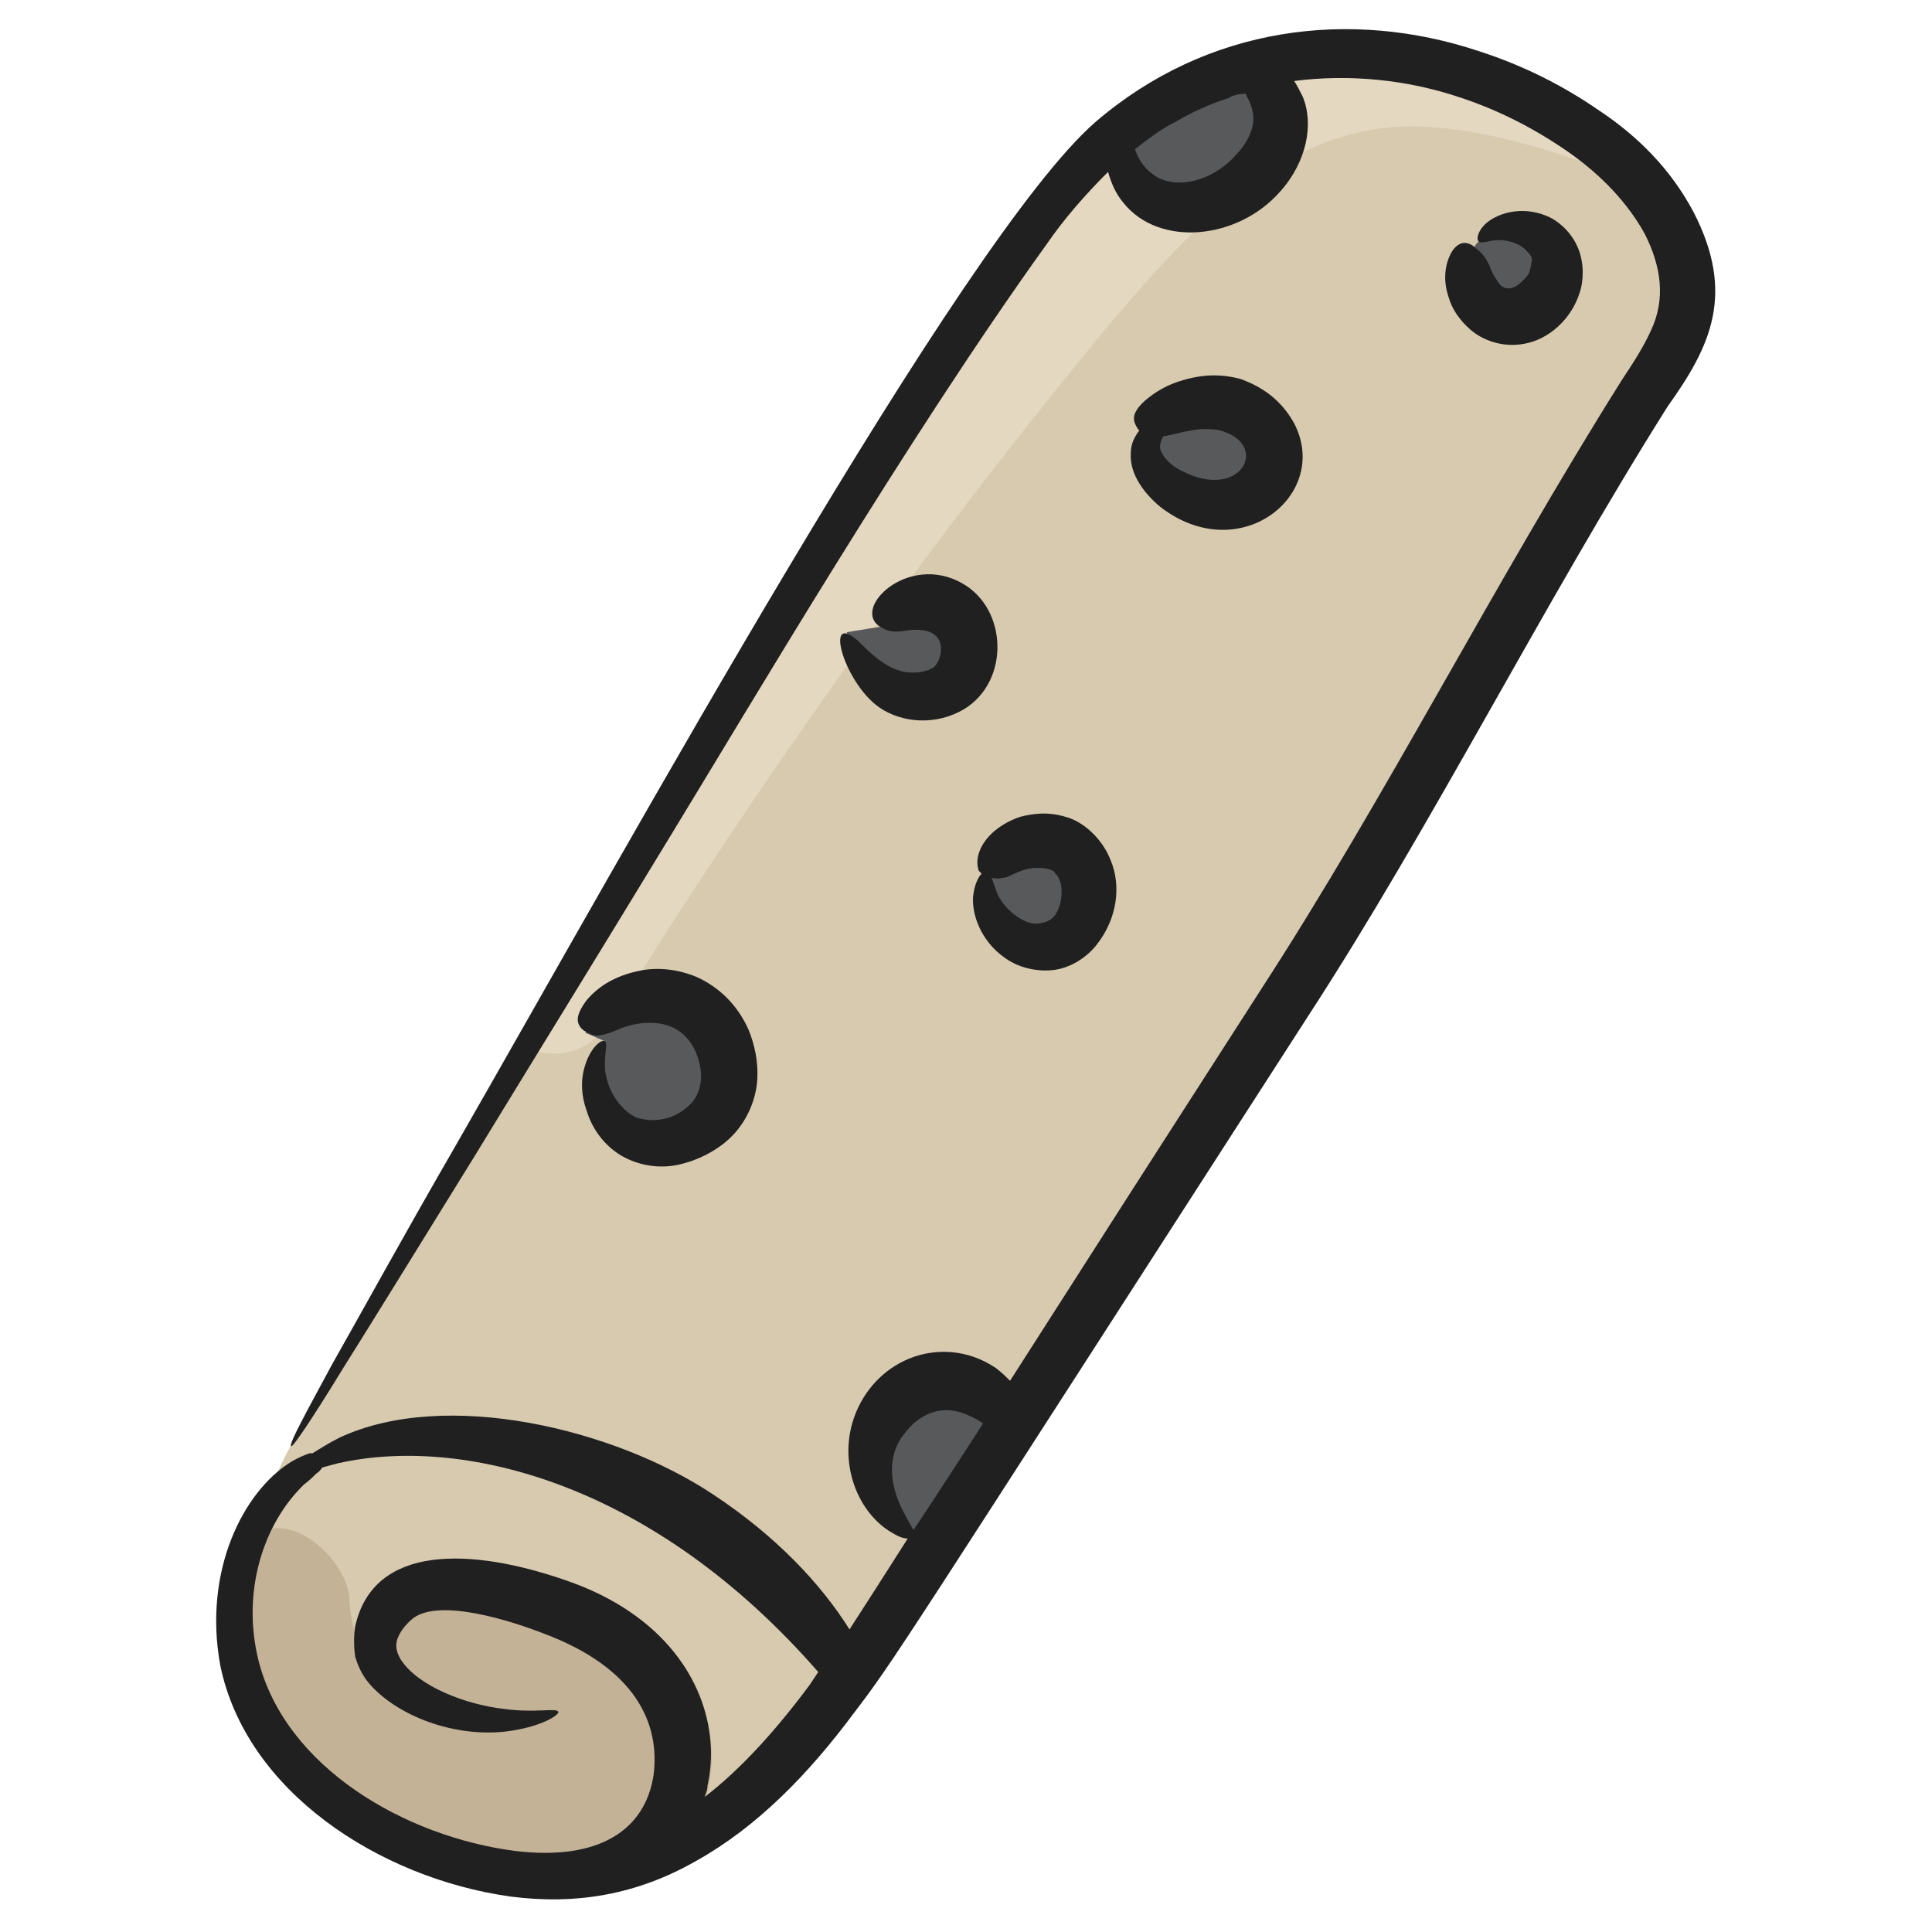 <svg id="Layer_1" enable-background="new 0 0 136 136" height="512" viewBox="0 0 136 136" width="512" xmlns="http://www.w3.org/2000/svg"><g><g><path d="m118.6 22.6c-.4 1.7-1.3 3.3-2.3 4.7-9 13.9-16.2 28.6-25.2 42.6-9.1 14.2-18.3 28.4-27.4 42.6-5.4 8.4-11.8 17.6-21.3 19.4-3.8.7-7.8.1-11.5-1.1-5.7-2-11.2-5.9-13.4-11.9-1.3-3.4-.4-6.6.3-10 1.3-6.1 4.7-10.5 7.8-15.7 3.5-6 7-11.9 10.5-17.9.3-.5.6-1 .9-1.5 6.8-11.4 13.5-22.8 20.2-34.2 0 0 0 0 0-.1 4.3-7.2 9.2-13.9 13.6-20.9s9.8-12.3 17.8-14.2c8.1-1.9 16.9.3 23.7 5.4 1.1.8 2.1 1.8 3 2.8 2.5 2.9 4.1 6.4 3.3 10z" fill="#d8caaf"/></g><g><path d="m32.6 111c-3.6.2-6.5 2.4-6.8 5.8-.7-1.2-1.1-2.5-1.2-4.1 0-2.8-4.4-7-7.1-4.2-1.2 1.3-.9 5.2-.8 6.8.2 2.6 1.1 5.1 2.4 7.3 3.8 6.4 11.3 10.1 18.6 10.4 6 .2 12.3-2.3 12.4-9.2.1-8.6-10-13.2-17.5-12.8z" fill="#c4b297"/></g><g><path d="m115.3 12.7c-5.3-1.8-10.6-3.8-16.1-3.8-9.3.1-16 7.9-21.5 14.4-12.6 15.3-24.2 31.6-34.7 48.5-1.5 2.4-3.9 2.8-6 2 6.8-11.4 13.5-22.8 20.2-34.2 0 0 0 0 0-.1 4.3-7.2 9.2-13.9 13.6-20.9s9.8-12.3 17.8-14.2c8.1-1.9 16.9.3 23.7 5.4 1.1.9 2.1 1.8 3 2.9z" fill="#e5d8c1"/></g><g><path d="m42.6 73.3c-1.5 2.2-.5 5.7 1.9 6.8s5.6-.3 6.5-2.8-.4-5.6-2.8-6.7-5.5-.1-7 2.1" fill="#58595b"/></g><g><path d="m83 29.9c-1-.5-2.3.6-2.3 1.8s1 2.2 2 2.8c1.2.8 2.7 1.2 4.1.9s2.7-1.4 2.9-2.9c.3-2.1-1.7-4-3.7-4.2s-4.1.7-5.8 1.8" fill="#58595b"/></g><g><path d="m69.5 61.4c-1 2.7 1.8 5.9 4.5 5.2s3.6-5 1.4-6.7c-1.9-1.4-5-.4-5.7 1.8" fill="#58595b"/></g><g><path d="m59.6 44.5c.6 1.7 1.6 3.3 3.2 4.1s3.7.5 4.8-.9c1.2-1.5.8-3.9-.8-4.9s-3.9-.3-4.7 1.3" fill="#58595b"/></g><g><path d="m103.9 17.2c1.4-1.7 4.5-1.2 5.3.8s-1.1 4.6-3.2 4.4-3.5-3.1-2.3-4.9" fill="#58595b"/></g><g><path d="m79.4 8c-1.5 2-.3 5.1 1.8 6.2s4.9.3 6.7-1.3c1.2-1.1 2.2-2.7 2.2-4.3s-1.2-3.5-2.9-3.6" fill="#58595b"/></g><g><path d="m64.5 108.3c-2-1.2-3.4-3.6-3.2-6s2-4.6 4.3-5c2.3-.5 4.9 1 5.6 3.2" fill="#58595b"/></g><g fill="#202020"><path d="m42.6 73.3c-.2-.2-1.1.4-1.5 2-.2.8-.2 1.8.2 2.9.3 1 1 2.2 2.2 3s2.8 1.1 4.2.8 2.8-1 3.8-2c1.1-1.1 1.7-2.6 1.8-3.9.1-1.4-.2-2.6-.6-3.6-.8-1.8-2.1-3-3.6-3.7-1.4-.6-2.8-.7-3.9-.5-2.2.4-3.3 1.4-3.9 2.1-.6.8-.7 1.3-.6 1.6s.3.5.5.6.5.3.8.3.7-.1 1.2-.3 1.3-.6 2.5-.6c1.1 0 2.5.3 3.3 2.1.4 1 .6 2.3-.2 3.4-.4.5-1.1 1-1.8 1.2s-1.4.2-2.1 0c-.6-.2-1.2-.8-1.6-1.4s-.6-1.3-.7-1.9c-.1-1.1.2-1.9 0-2.1z"/><path d="m81.7 35.7c5.6 4.3 12-.9 9.4-5.9-1-1.8-2.4-2.6-3.7-3.1-1.4-.4-2.6-.3-3.5-.1-1.8.4-2.7 1.1-3.3 1.6-1.1 1-.8 1.5-.5 2 0 0 .1.1.1.1-.3.4-.6.9-.6 1.6-.1 1.5 1 2.9 2.1 3.8zm2.9-5.5c.5 0 1.1 0 1.6.2 3.1 1.1 1.1 4.8-2.9 2.8-.9-.4-1.4-1-1.6-1.5-.1-.3 0-.7.2-1h.1c.6-.1 1.5-.4 2.6-.5z"/><path d="m68.5 63.1c-.1 1.2.5 3.1 2.2 4.3.8.6 2 1 3.3.9s2.5-.9 3.2-1.8c1.5-1.9 1.7-4.2 1-5.9-.6-1.6-2-2.8-3.2-3.1-1.3-.4-2.4-.2-3.2 0-1.7.6-2.5 1.6-2.8 2.3s-.2 1.2-.1 1.5c.1.1.1.1.2.2-.2.2-.5.7-.6 1.6zm2-1.3c.3 0 .5-.1.9-.3.3-.1.8-.4 1.5-.4.3 0 .7 0 1 .1.2.1.3.1.4.3.1.1.2.2.3.5.2.4.2 1.5-.2 2.2-.2.4-.5.6-.8.7s-.8.2-1.3 0c-1-.4-1.8-1.3-2.1-2-.2-.5-.3-.9-.4-1.1.2 0 .4.1.7 0z"/><path d="m63.3 47.2c-1-.3-1.9-1.1-2.5-1.7-3-3.1-1.5 2.5 1.1 4.3 1.6 1.1 4 1.3 6 .1 3.2-2 3-7-.1-8.8-3.9-2.3-8.1 1.9-5.7 3.1.5.3 1 .3 1.6.2 3.2-.5 2.7 1.9 2.1 2.5-.4.4-1.6.6-2.5.3z"/><path d="m106.3 20.3c-.2 0-.3 0-.5-.1s-.4-.4-.5-.6c-.3-.4-.4-.8-.5-1-.3-.6-.5-.8-1-1.2-.2-.2-.5-.3-.7-.3-.3 0-.7.2-1 .8s-.6 1.7-.1 3.1c.2.7.7 1.5 1.5 2.2s2.2 1.3 3.8 1c1.7-.3 3.3-1.7 3.9-3.6.3-.9.3-2.1-.1-3.1s-1.2-1.8-2-2.2c-1.7-.8-3.3-.4-4.2.2s-1 1.4-.8 1.5c.2.2.7-.1 1.4-.1.6 0 1.5.2 2 .8.3.3.4.5.3.8 0 .2-.1.5-.2.8-.4.5-.8.9-1.3 1z"/><path d="m119.2 14.9c-1.6-3-3.9-5.3-6.6-7.1-2.6-1.8-5.4-3.2-8.5-4.2-9-3-19.1-1.8-27 5-9.4 8.2-33 51.1-45 72-3.7 6.4-6.6 11.7-8.7 15.4-2 3.7-3.1 5.7-2.9 5.8.1.1 1.4-1.8 3.6-5.4 2.2-3.5 5.4-8.7 9.3-15 3.9-6.4 8.6-14 13.7-22.4 5.8-9.5 16.8-28.2 26.5-41.7 1.3-1.9 2.8-3.6 4.4-5.2.2.7.5 1.5 1.1 2.2 2.5 3.1 8 2.6 11-.8 1.9-2.1 2.4-4.8 1.6-6.7-.2-.4-.4-.8-.6-1.1 3.9-.5 8-.1 11.8 1.2 2.7.9 5.2 2.2 7.5 3.8s4.2 3.6 5.4 5.8c1.1 2.2 1.5 4.5.4 6.8-.5 1.1-1.2 2.2-2 3.4-9 14.3-16.7 29.5-25.4 42.9-6.5 10.1-12.4 19.3-17.7 27.6-.3-.3-.6-.6-1-.9-3.4-2.3-7.9-1-9.7 2.8-1.6 3.4-.2 7.3 2.4 8.8.5.3.8.4 1.1.4-1.4 2.2-2.8 4.4-4.1 6.4-2-3.2-5.2-6.6-9.6-9.5-6.9-4.6-18.8-7.5-26.3-4-.8.4-1.4.8-1.9 1.1-.1 0-.1 0-.2 0-.3.1-.8.3-1.3.6-3.4 2.1-6.2 7.7-5 14.3 1.8 8.9 11.2 15 20.4 16.3 4.6.6 8.9-.1 13.1-2.5 4.3-2.4 7.9-6.1 11.1-10.4 2.9-3.8 3-4.1 32-49.1 8.6-13.2 16.6-29.1 25.3-42.9 3-4.2 4.8-7.9 1.8-13.7zm-31.5-8.3c.1.3.4.7.5 1.4.1.5 0 1.6-1.1 2.8-1.9 2.2-4.6 2.5-5.9 1.5-.6-.4-1.1-1.1-1.3-1.8.9-.7 1.8-1.4 2.8-1.9 1.2-.7 2.5-1.3 3.8-1.7.3-.2.7-.3 1.2-.3-.1-.1-.1 0 0 0zm-38.1 119.9c.1-.3.2-.5.2-.8.9-4-.6-8.9-5.4-12.2-1.3-.9-2.9-1.7-4.7-2.3-6.4-2.2-13.4-2.6-14.7 3.3-.1.7-.1 1.4 0 2.1.2.7.5 1.3.9 1.8 1.7 2.1 5.6 3.9 9.6 3.5 2.6-.3 3.9-1.2 3.8-1.4-.1-.3-1.6.1-3.8-.2-2.7-.3-6.1-1.6-7.3-3.5-.3-.5-.4-1-.2-1.5s.6-1 1.1-1.4c1.9-1.4 6.9.2 9.2 1.1 6.4 2.4 8.2 6.3 7.7 10-.6 3.8-3.8 6-9.7 5.3-7.8-1-16.2-5.9-18.1-13.4-1.2-4.8.3-9.6 3.2-12.4.4-.3.7-.6.9-.8.2-.1.3-.3.4-.4.4-.1 1-.3 1.6-.4 8.5-1.7 21.7 1.5 33.3 14.8-.2.3-.4.6-.6.9-2.3 3.1-4.8 5.9-7.4 7.9zm14.7-18.8c-.1-.2-.3-.5-.5-.9-1.1-1.9-1.5-4.1-.2-5.8 1.1-1.5 2.7-2.2 4.5-1.4.5.2.8.4 1.1.6-.5.8-4.4 6.8-4.9 7.5z"/></g></g></svg>